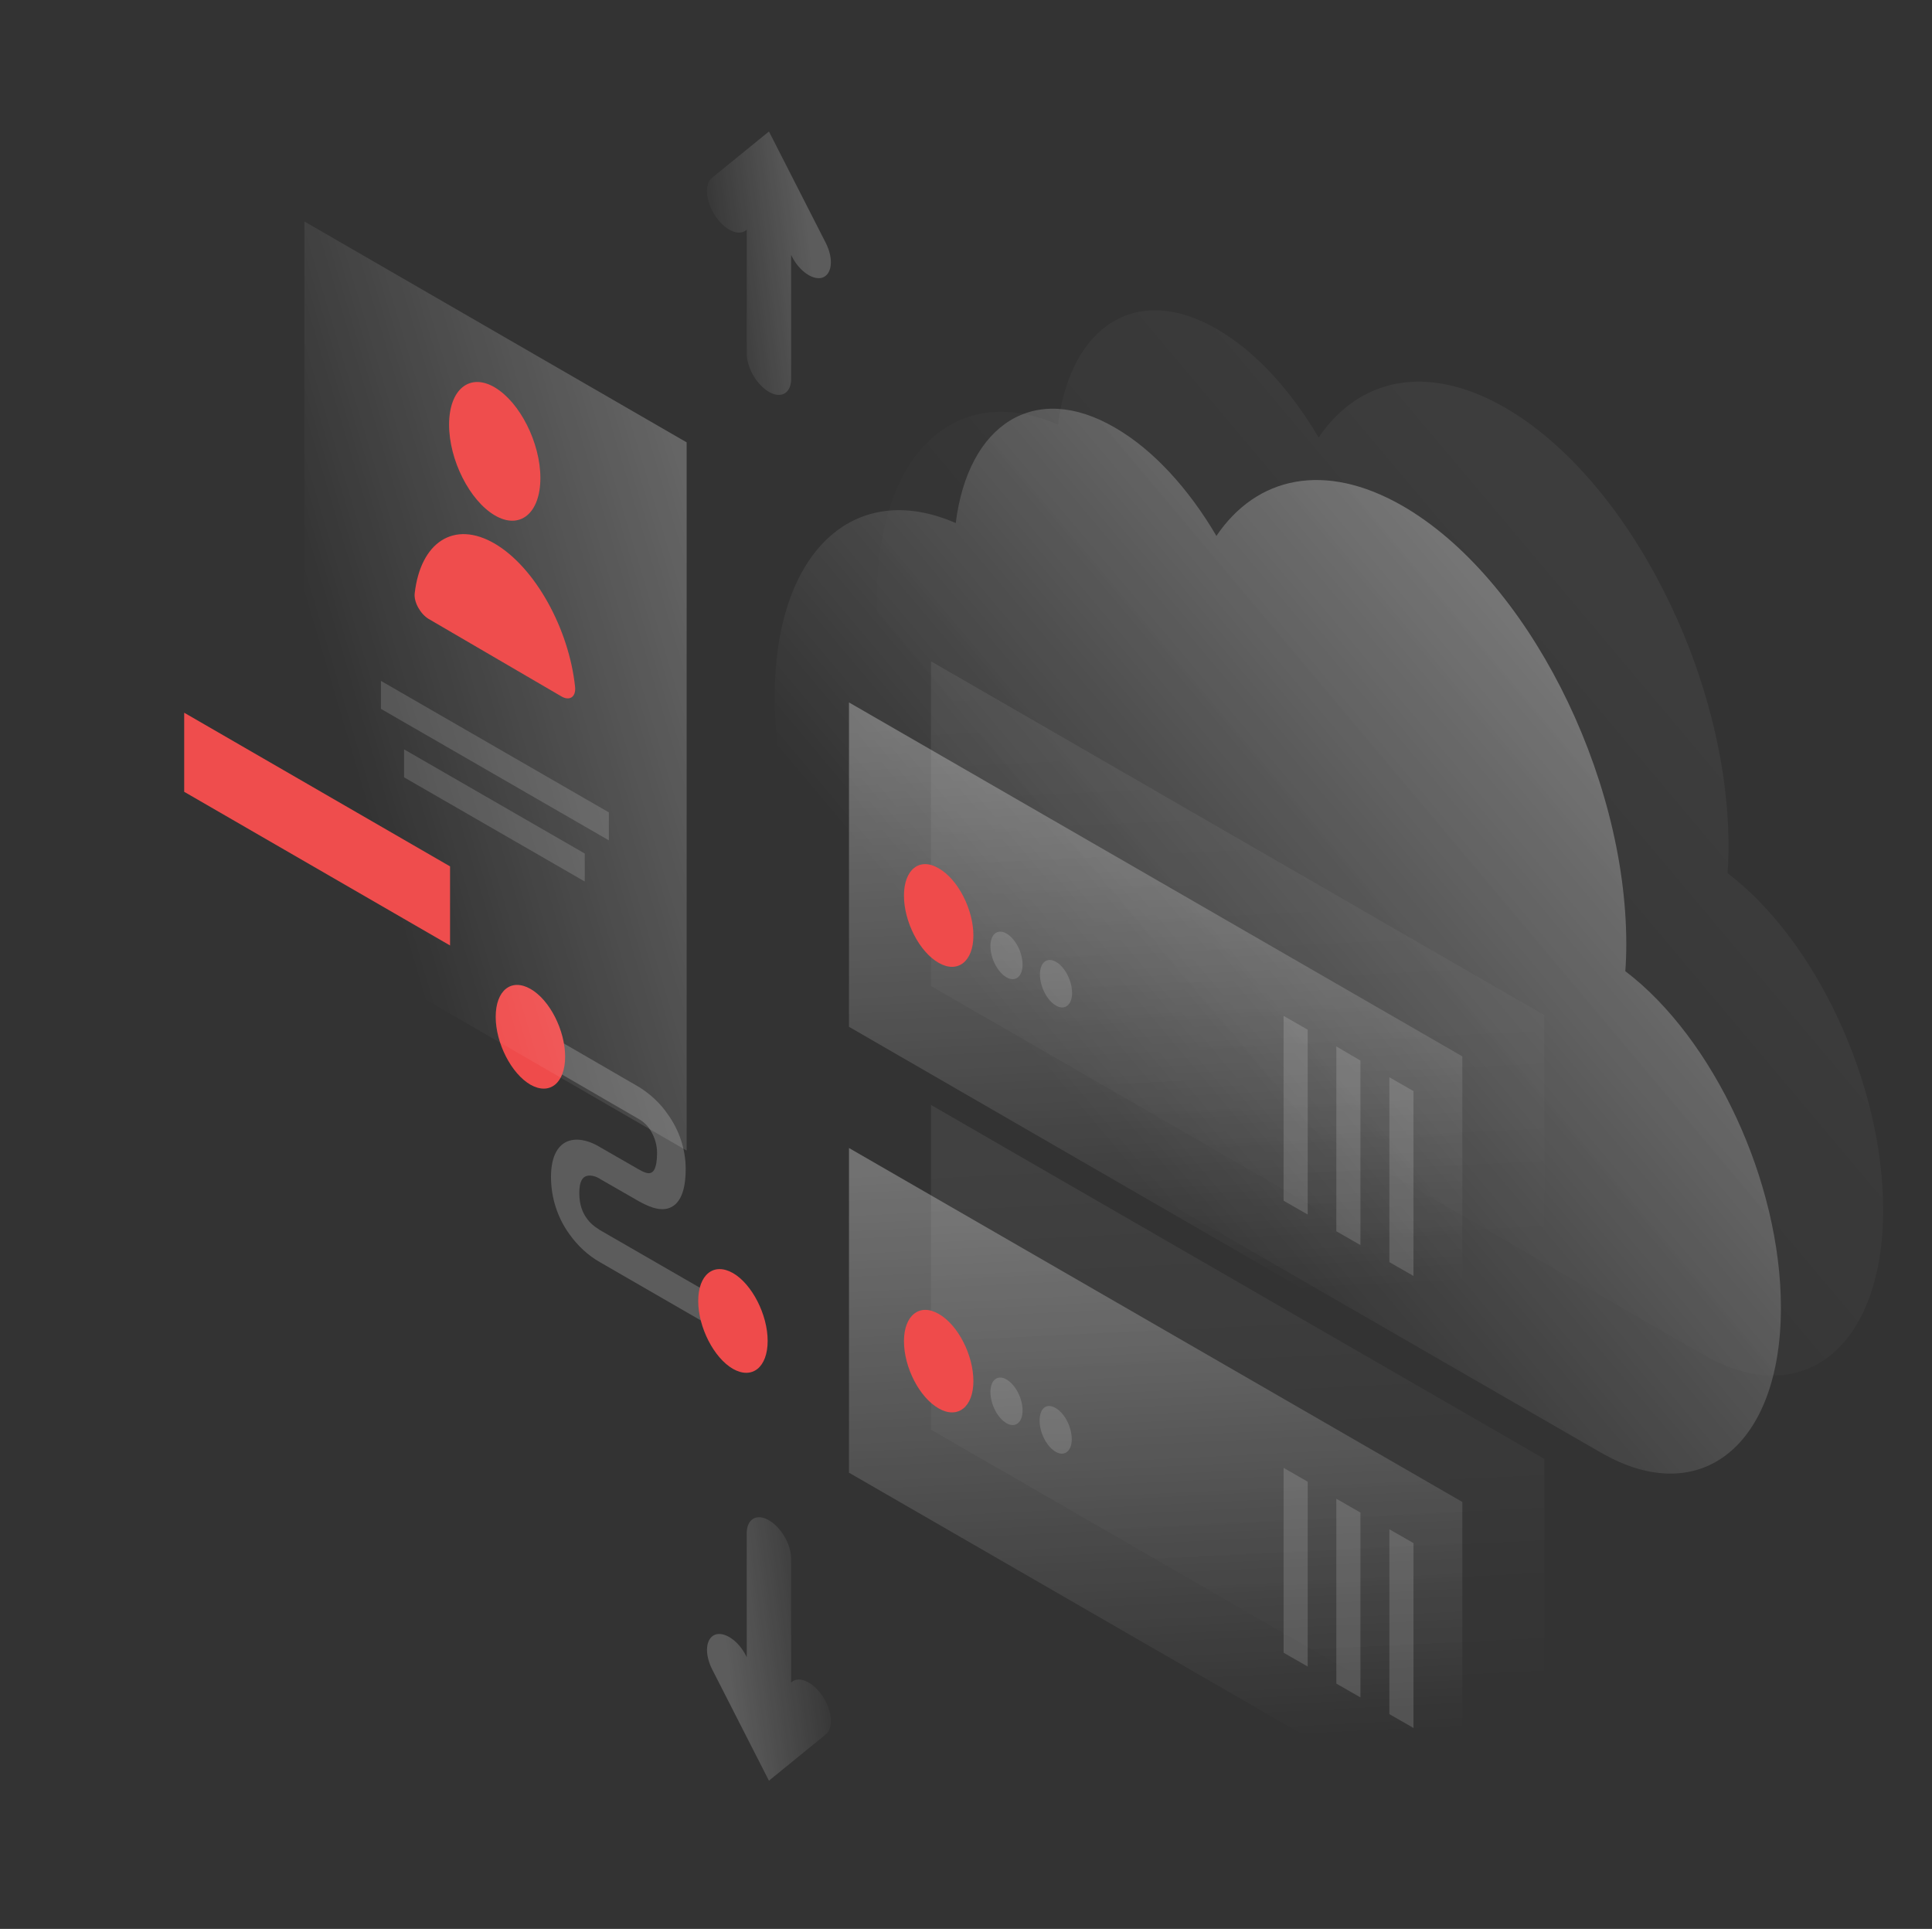 <?xml version="1.0" encoding="utf-8"?>
<!-- Generator: Adobe Illustrator 26.0.2, SVG Export Plug-In . SVG Version: 6.00 Build 0)  -->
<svg version="1.1" id="Layer_1" xmlns="http://www.w3.org/2000/svg" xmlns:xlink="http://www.w3.org/1999/xlink" x="0px" y="0px"
	 viewBox="0 0 601 600" style="enable-background:new 0 0 601 600;" xml:space="preserve">
<rect x="0" y="0" width="601" height="600" fill="#333333" stroke="none"/>
<style type="text/css">
	.st0{opacity:7.000000e-02;fill:url(#Path_00000072270147342302278950000007499345788167667876_);enable-background:new    ;}
	.st1{opacity:0.4;fill:url(#Path-2_00000074416146505189655220000000589886424595271297_);enable-background:new    ;}
	.st2{opacity:0.2;fill:#FFFFFF;enable-background:new    ;}
	.st3{fill:#EF4B4B;}
	.st4{opacity:7.000000e-02;fill:url(#Path-6_00000140010142463328120140000005214787243502627492_);enable-background:new    ;}
	.st5{opacity:0.3;fill:url(#Path-7_00000026154377143140262710000006257902849149098400_);enable-background:new    ;}
	.st6{opacity:0.15;fill:#FFFFFF;enable-background:new    ;}
	.st7{opacity:7.000000e-02;fill:url(#Path-14_00000137815675416001783050000005842080881648893867_);enable-background:new    ;}
	.st8{opacity:0.3;fill:url(#Path-15_00000072273664864932360980000006478388020196248208_);enable-background:new    ;}
	.st9{opacity:0.3;fill:url(#Path-22_00000030489260548617071680000013225785354147697557_);enable-background:new    ;}
	.st10{fill:#EF4D4D;}
	.st11{opacity:0.2;fill:url(#Path-28_00000086654948157087121250000014697645677145216424_);enable-background:new    ;}
	.st12{opacity:0.2;fill:url(#Path-29_00000157295846971083428650000006664114874010866079_);enable-background:new    ;}
</style>
<g id="Illustration" transform="translate(-0.2 -0.7)">
	
		<linearGradient id="Path_00000047028097359472019860000004509310452031207823_" gradientUnits="userSpaceOnUse" x1="-658.077" y1="841.603" x2="-658.477" y2="841.244" gradientTransform="matrix(491.9 0 0 -520.755 324282.75 438410.656)">
		<stop  offset="0" style="stop-color:#FFFFFF"/>
		<stop  offset="1" style="stop-color:#FFFFFF;stop-opacity:0"/>
	</linearGradient>
	
		<path id="Path" style="opacity:7.000000e-02;fill:url(#Path_00000047028097359472019860000004509310452031207823_);enable-background:new    ;" d="
		M537.9,263.9c0,2.9-0.1,5.7-0.3,8.4c27.4,20.8,48.4,65.4,48.4,104.7c0,42.8-25,62.9-55.9,45.1c-0.1-0.1-0.1-0.1-0.2-0.1
		L336.1,310.1c-0.1-0.1-0.1-0.1-0.3-0.1c-34.7-20-62.8-75.2-62.8-123.2c0-45,24.7-67.8,56.3-54c3.9-30.9,24.6-44.2,49.5-29.7
		c12,6.9,23,19.1,31.6,33.7c12.5-18.5,33.7-23.2,57.8-9.4C506.7,149.5,537.9,210.7,537.9,263.9z"/>
	
		<linearGradient id="Path-2_00000057108345168463895250000014350222716099707544_" gradientUnits="userSpaceOnUse" x1="-658.04" y1="841.636" x2="-658.44" y2="841.277" gradientTransform="matrix(491.9 0 0 -520.755 324232.75 438458.656)">
		<stop  offset="0" style="stop-color:#FFFFFF"/>
		<stop  offset="1" style="stop-color:#FFFFFF;stop-opacity:0"/>
	</linearGradient>
	
		<path id="Path-2" style="opacity:0.4;fill:url(#Path-2_00000057108345168463895250000014350222716099707544_);enable-background:new    ;" d="
		M506.1,294.4c0,2.9-0.1,5.7-0.3,8.4c27.4,20.8,48.4,65.4,48.4,104.7c0,42.8-25,62.9-55.9,45.1c-0.1-0.1-0.1-0.1-0.2-0.1
		L304.3,340.7c-0.1-0.1-0.1-0.1-0.3-0.1c-34.7-20-62.8-75.2-62.8-123.2c0-45,24.7-67.8,56.3-54c3.9-30.9,24.6-44.2,49.5-29.7
		c12,6.9,23,19.1,31.6,33.7c12.5-18.5,33.7-23.2,57.8-9.4C474.9,180.1,506.1,241.2,506.1,294.4z"/>
	<path id="Path-3" class="st2" d="M199.1,348.9l-29.5-17.1v-10l29.5,17.1c3.5,2.2,6.6,5.1,8.9,8.5c3.5,4.9,5.5,10.8,5.5,16.9
		c0,7-1.8,11-5.2,12.2c-3.2,1.1-6.9-0.8-9.3-2.1l-12.2-7l-0.1-0.1c-1-0.6-2.7-1.2-4-0.8c-1.1,0.3-2.3,1.4-2.3,5.3
		c0,3.9,1.2,6.3,2.2,7.7c1,1.5,2.4,2.7,3.9,3.6l0.1,0.1l37.1,21.4v10l-36.9-21.3c-3.7-2.1-6.9-5.1-9.4-8.6
		c-3.8-5.2-5.8-11.5-5.8-17.9c0-6.8,2.4-10.3,5.8-11.3c3.2-0.9,6.8,0.4,9.4,2l12,6.9c1.7,1,3.1,1.5,3.9,1.1c0.6-0.2,1.9-1.1,1.9-6.2
		c0-2.4-0.7-4.8-2-6.9C201.8,351,200.6,349.8,199.1,348.9z"/>
	<path id="Path-4" class="st3" d="M176,329.4c0,8.2-4.8,12.1-10.8,8.7c-5.9-3.4-10.8-12.9-10.8-21.1c0-8.2,4.8-12.1,10.8-8.7
		C171.2,311.7,176,321.2,176,329.4z"/>
	<path id="Path-5" class="st3" d="M239,417.8c0,8.2-4.8,12.1-10.8,8.7c-5.9-3.4-10.8-12.9-10.8-21.1c0-8.2,4.8-12.1,10.8-8.7
		C234.1,400.1,239,409.6,239,417.8z"/>
	
		<linearGradient id="Path-6_00000049915071962155533880000012631947129915898755_" gradientUnits="userSpaceOnUse" x1="-658.346" y1="841.847" x2="-658.323" y2="841.309" gradientTransform="matrix(300 0 0 -331.8 197885.203 279539.25)">
		<stop  offset="0" style="stop-color:#FFFFFF"/>
		<stop  offset="1" style="stop-color:#FFFFFF;stop-opacity:0"/>
	</linearGradient>
	
		<path id="Path-6" style="opacity:7.000000e-02;fill:url(#Path-6_00000049915071962155533880000012631947129915898755_);enable-background:new    ;" d="
		M289.8,206.4l190.8,110.1v101L289.8,307.4L289.8,206.4z"/>
	
		<linearGradient id="Path-7_00000132780756302181921350000005464951102523248797_" gradientUnits="userSpaceOnUse" x1="-658.298" y1="841.869" x2="-658.274" y2="841.331" gradientTransform="matrix(299.9 0 0 -331.8 197779.312 279559.25)">
		<stop  offset="0" style="stop-color:#FFFFFF"/>
		<stop  offset="1" style="stop-color:#FFFFFF;stop-opacity:0"/>
	</linearGradient>
	
		<path id="Path-7" style="opacity:0.3;fill:url(#Path-7_00000132780756302181921350000005464951102523248797_);enable-background:new    ;" d="
		M264.3,219.2l190.8,110.1v101L264.3,320.1V219.2z"/>
	<path id="Path-8" class="st3" d="M281.4,279.3c0,8.1,4.8,17.5,10.8,20.9c5.9,3.4,10.8-0.4,10.8-8.5c0-8.1-4.8-17.5-10.8-20.9
		C286.3,267.3,281.4,271.1,281.4,279.3z"/>
	<path id="Path-9" class="st6" d="M308.3,295c0,3.8,2.2,8.1,5,9.7c2.7,1.6,5-0.2,5-3.9c0-3.8-2.2-8.1-5-9.7
		C310.6,289.5,308.3,291.2,308.3,295z"/>
	<path id="Path-10" class="st6" d="M323.7,303.8c0,3.8,2.2,8.1,5,9.7c2.7,1.6,5-0.2,5-3.9c0-3.8-2.2-8.1-5-9.7
		C325.9,298.3,323.7,300.1,323.7,303.8z"/>
	<path id="Path-11" class="st6" d="M407,321v57.5l-7.5-4.3v-57.5L407,321z"/>
	<path id="Path-12" class="st6" d="M423.4,330.6V388l-7.5-4.3v-57.5L423.4,330.6z"/>
	<path id="Path-13" class="st6" d="M439.9,340.1v57.5l-7.5-4.3v-57.5L439.9,340.1z"/>
	
		<linearGradient id="Path-14_00000127742233717916804330000011283420184582584241_" gradientUnits="userSpaceOnUse" x1="-658.346" y1="842.085" x2="-658.323" y2="841.546" gradientTransform="matrix(299.9 0 0 -331.8 197819.312 279756.156)">
		<stop  offset="0" style="stop-color:#FFFFFF"/>
		<stop  offset="1" style="stop-color:#FFFFFF;stop-opacity:0"/>
	</linearGradient>
	
		<path id="Path-14" style="opacity:7.000000e-02;fill:url(#Path-14_00000127742233717916804330000011283420184582584241_);enable-background:new    ;" d="
		M289.8,344.4l190.8,110.1v101L289.8,445.4V344.4z"/>
	
		<linearGradient id="Path-15_00000033338513340550414060000011797732539827052165_" gradientUnits="userSpaceOnUse" x1="-658.298" y1="842.108" x2="-658.274" y2="841.569" gradientTransform="matrix(299.9 0 0 -331.8 197779.312 279777.156)">
		<stop  offset="0" style="stop-color:#FFFFFF"/>
		<stop  offset="1" style="stop-color:#FFFFFF;stop-opacity:0"/>
	</linearGradient>
	
		<path id="Path-15" style="opacity:0.3;fill:url(#Path-15_00000033338513340550414060000011797732539827052165_);enable-background:new    ;" d="
		M264.3,357.8l190.8,110.1v101L264.3,458.8V357.8z"/>
	<path id="Path-16" class="st3" d="M281.4,417.9c0,8.1,4.8,17.5,10.8,20.9c5.9,3.4,10.8-0.4,10.8-8.5s-4.8-17.5-10.8-20.9
		C286.3,406,281.4,409.8,281.4,417.9z"/>
	<path id="Path-17" class="st6" d="M308.3,433.7c0,3.8,2.2,8.1,5,9.7c2.7,1.6,5-0.2,5-3.9c0-3.8-2.2-8.1-5-9.7
		C310.6,428.2,308.3,429.9,308.3,433.7z"/>
	<path id="Path-18" class="st6" d="M323.6,442.6c0,3.8,2.2,8.1,5,9.7c2.7,1.6,5-0.2,5-3.9c0-3.8-2.2-8.1-5-9.7
		C325.8,437,323.6,438.7,323.6,442.6z"/>
	<path id="Path-19" class="st6" d="M407,461.6v57.5l-7.5-4.3v-57.5L407,461.6z"/>
	<path id="Path-20" class="st6" d="M423.4,471.2v57.5l-7.5-4.3v-57.5L423.4,471.2z"/>
	<path id="Path-21" class="st6" d="M439.9,480.7v57.5l-7.5-4.3v-57.5L439.9,480.7z"/>
	
		<linearGradient id="Path-22_00000133498564484571264060000016269072073786504095_" gradientUnits="userSpaceOnUse" x1="-657.261" y1="841.61" x2="-657.826" y2="841.207" gradientTransform="matrix(186.9 0 0 -454.2 123068.617 382348.25)">
		<stop  offset="0" style="stop-color:#FFFFFF"/>
		<stop  offset="1" style="stop-color:#FFFFFF;stop-opacity:0"/>
	</linearGradient>
	
		<path id="Path-22" style="opacity:0.3;fill:url(#Path-22_00000133498564484571264060000016269072073786504095_);enable-background:new    ;" d="
		M94.9,69.6l118.9,68.7v220.3L94.9,289.8V69.6z"/>
	<path id="Path-23" class="st10" d="M168.3,149.4c0,11-6.4,16.2-14.2,11.6c-7.8-4.6-14.2-17.2-14.2-28.2s6.4-16.2,14.2-11.6
		C161.9,125.8,168.3,138.4,168.3,149.4z"/>
	<path id="Path-24" class="st10" d="M154.1,169.8c-12.7-7.4-23.1-0.4-24.9,15.5c-0.3,2.7,1.8,6.4,4.3,7.9l41.3,24.1
		c2.5,1.5,4.6,0.3,4.3-2.9C177.2,196.3,166.7,177.2,154.1,169.8z"/>
	<path id="Path-25" class="st6" d="M118.7,212.5l70.9,40.9v8.7l-70.9-40.9V212.5z"/>
	<path id="Path-26" class="st6" d="M125.9,233.8l56.2,32.4v8.7l-56.2-32.4V233.8z"/>
	<path id="Path-27" class="st10" d="M140.2,270.2l-82.7-47.8V247l82.7,47.8V270.2z"/>
	
		<linearGradient id="Path-28_00000138559102848057170080000010792383172090383550_" gradientUnits="userSpaceOnUse" x1="-656.879" y1="841.137" x2="-657.413" y2="840.997" gradientTransform="matrix(60.389 0 0 -128.645 39920.355 108284.703)">
		<stop  offset="0" style="stop-color:#FFFFFF"/>
		<stop  offset="1" style="stop-color:#FFFFFF;stop-opacity:0"/>
	</linearGradient>
	
		<path id="Path-28" style="opacity:0.2;fill:url(#Path-28_00000138559102848057170080000010792383172090383550_);enable-background:new    ;" d="
		M239.4,41.6l17.7,34.7c2.4,4.8,2,9.5-0.9,10.7c-2.9,1.1-7.3-1.8-9.7-6.6l-0.2-0.4v38.6c0,4.4-3.1,6.2-6.9,4
		c-3.8-2.2-6.9-7.5-6.9-11.9V72.1l-0.2,0.2c-2.4,2-6.8-0.1-9.7-4.6c-2.9-4.5-3.3-9.7-0.9-11.7L239.4,41.6z"/>
	
		<linearGradient id="Path-29_00000114785247665368964320000005865482111665620659_" gradientUnits="userSpaceOnUse" x1="-657.293" y1="842.961" x2="-656.759" y2="843.101" gradientTransform="matrix(60.389 0 0 -128.645 39920.152 108962.266)">
		<stop  offset="0" style="stop-color:#FFFFFF"/>
		<stop  offset="1" style="stop-color:#FFFFFF;stop-opacity:0"/>
	</linearGradient>
	
		<path id="Path-29" style="opacity:0.2;fill:url(#Path-29_00000114785247665368964320000005865482111665620659_);enable-background:new    ;" d="
		M239.4,554.6l-17.7-34.7c-2.4-4.8-2-9.5,0.9-10.7c2.9-1.1,7.3,1.8,9.7,6.6l0.2,0.4v-38.6c0-4.4,3.1-6.2,6.9-4
		c3.8,2.2,6.9,7.5,6.9,11.9v38.6l0.2-0.2c2.4-2,6.8,0.1,9.7,4.6c2.9,4.5,3.3,9.7,0.9,11.7L239.4,554.6z"/>
</g>
</svg>
